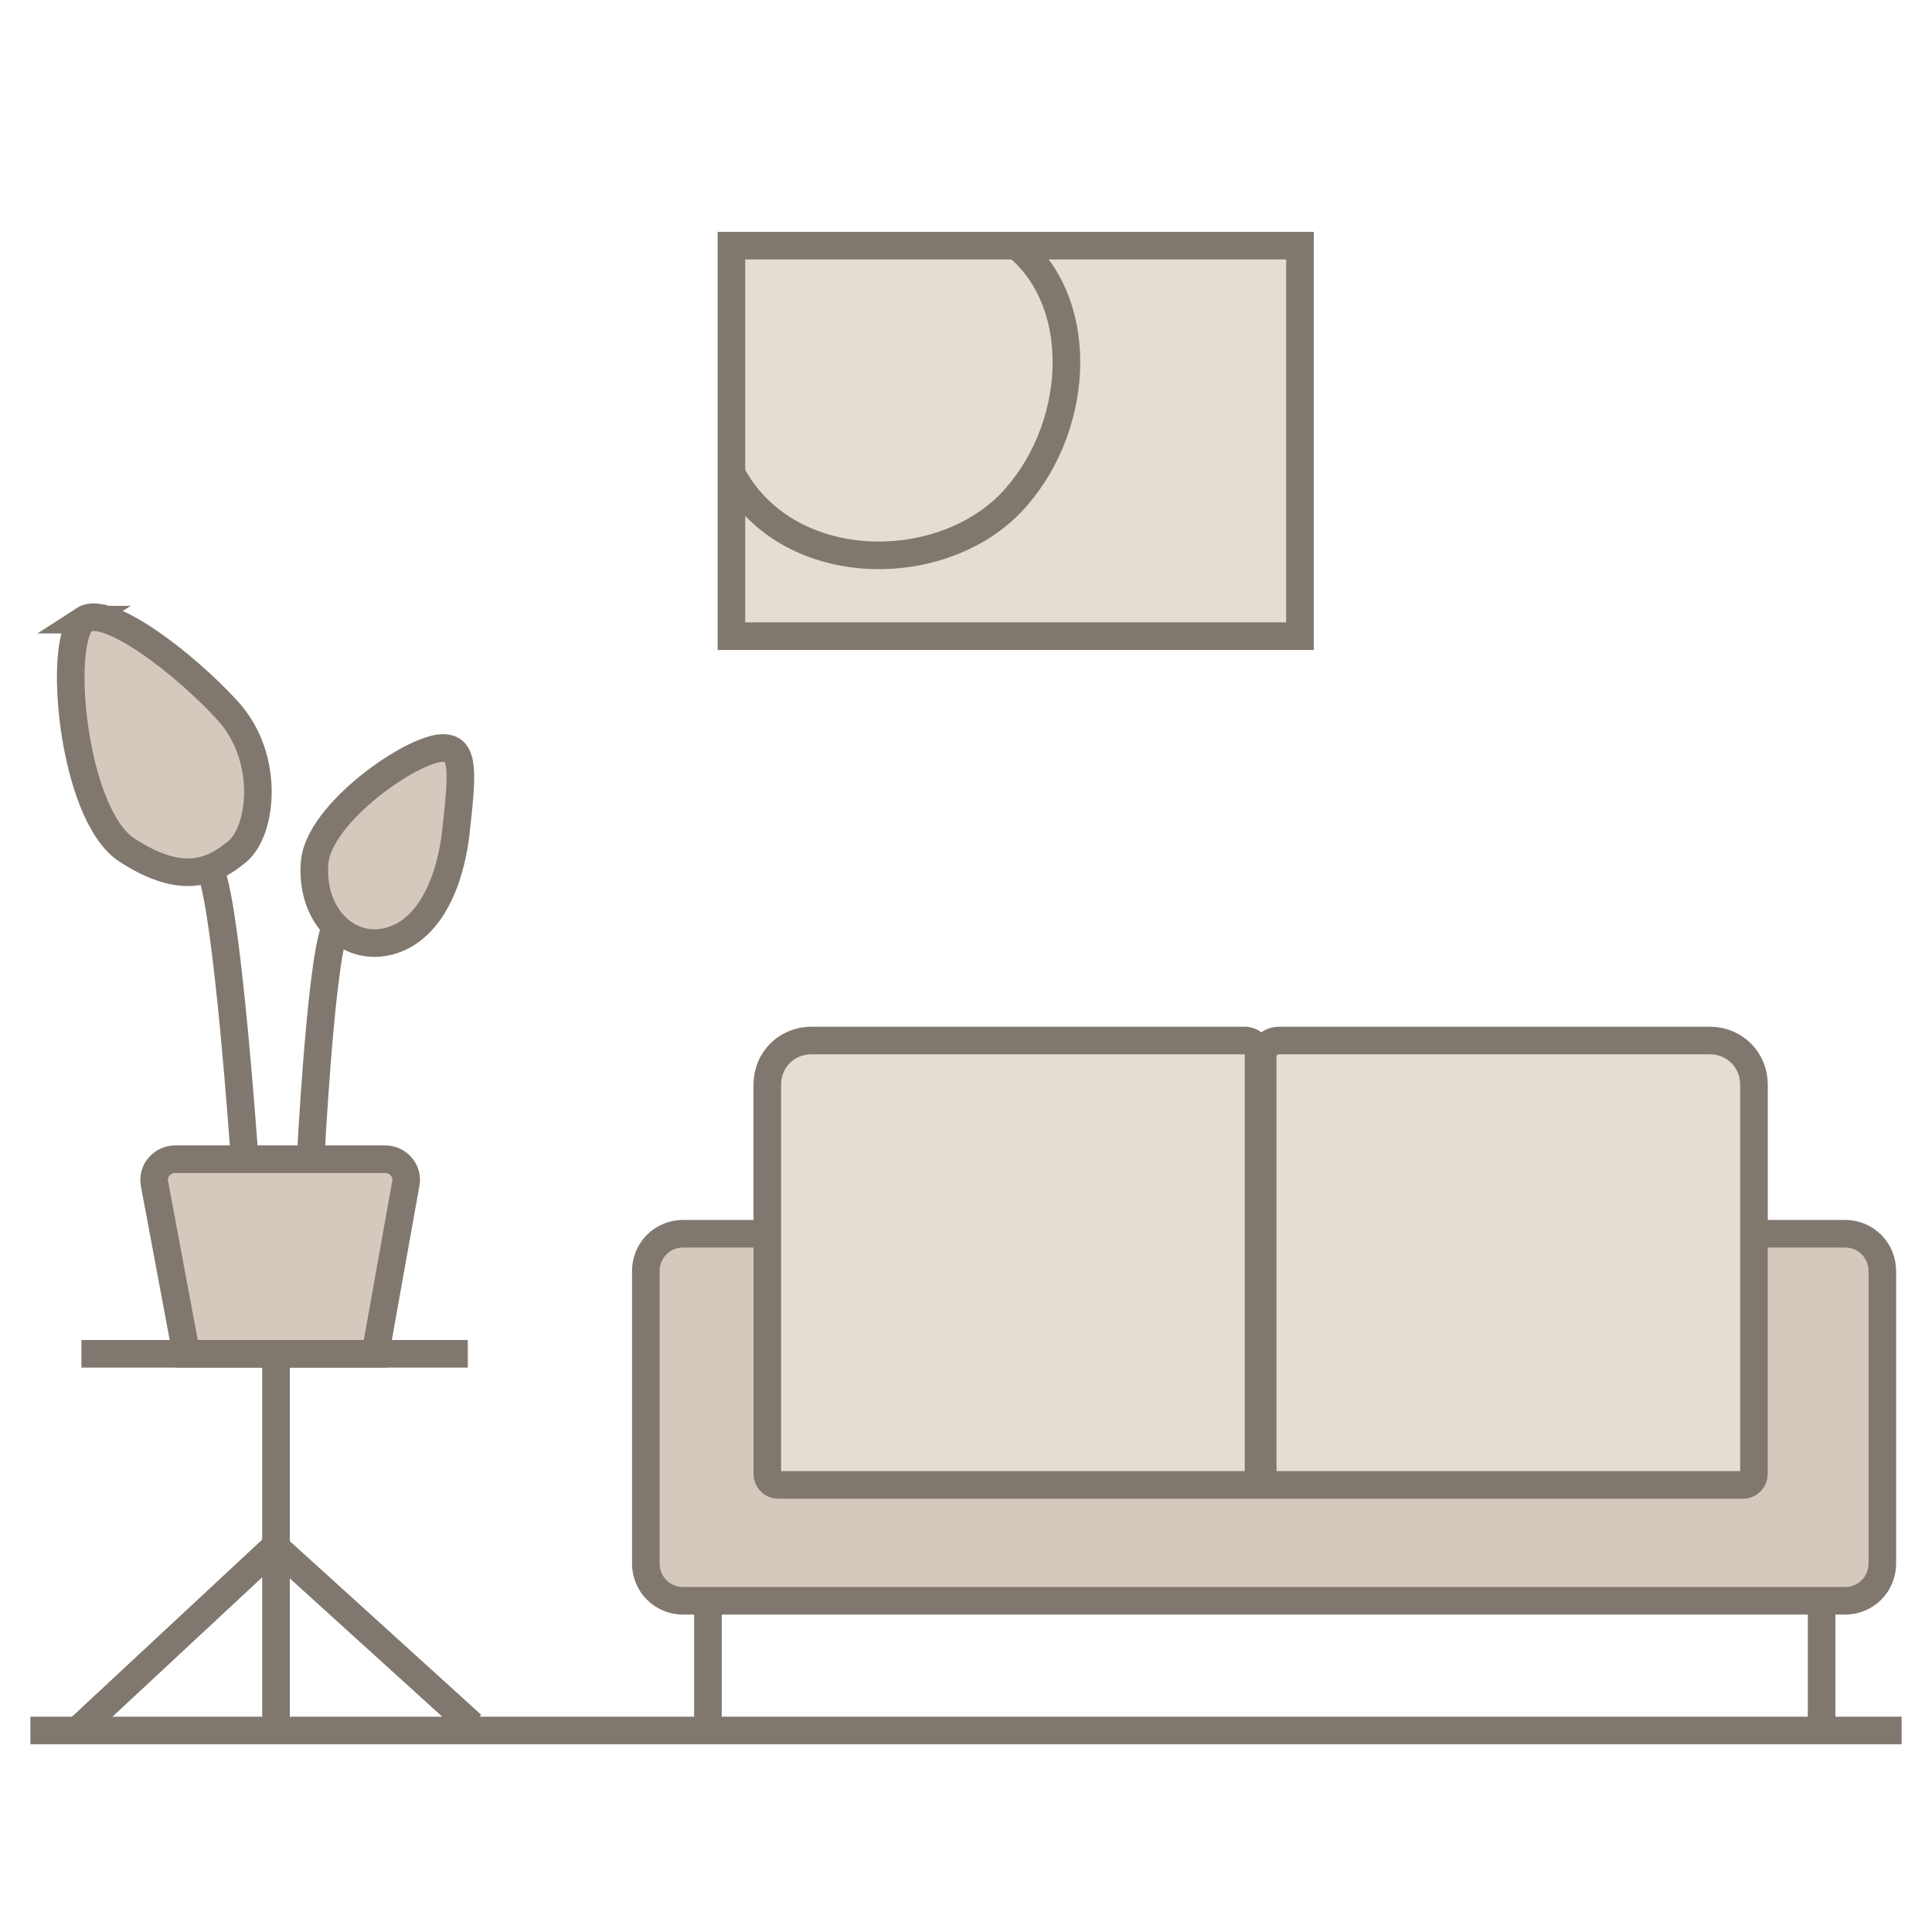 <svg id="Layer_1" xmlns="http://www.w3.org/2000/svg" viewBox="-329 331 140 140"><style>.st0{fill:#D5C9BE;stroke:#80786E;stroke-width:2;stroke-miterlimit:10;} .st1{fill:none;stroke:#80786E;stroke-width:2;stroke-miterlimit:10;} .st2{fill:#E5DCD3;stroke:#80786E;stroke-width:2;stroke-miterlimit:10;}</style><path class="st0" d="M-273.7 420.4h-5.8c-1.5 0-2.7 1.2-2.7 2.7v21.2c0 1.5 1.2 2.7 2.7 2.7h84.2c1.5 0 2.7-1.2 2.7-2.7v-21.2c0-1.5-1.2-2.7-2.7-2.7h-6.4"/><path class="st1" d="M-272.8 429.1h70.5M-326.8 456.4h135.6M-277.7 455.9v-8.6M-197 455.9v-8.6M-323.1 429.1h28M-309 429.1v27M-294.8 456l-14-12.7M-323.5 456.5L-309 443"/><path class="st2" d="M-276 348.8h41.2v28.3H-276z"/><path class="st1" d="M-255.1 349c4.9 4.3 4.3 13.3-.7 18.5-5.3 5.4-16.3 5.2-20.2-2.2"/><path class="st0" d="M-315.5 429.1l-2.3-12.3c-.2-1 .6-1.8 1.5-1.8h15.2c1 0 1.7.9 1.5 1.8l-2.2 12.3h-13.7z"/><path class="st1" d="M-311.3 414.6s-1.2-17.3-2.4-20.4M-304.8 398.5c-1 2.9-1.7 16.6-1.7 16.6"/><path class="st0" d="M-322.9 375.9c-2 1.3-.9 14.1 3.1 16.7s6.2 1.6 8 .1 2.4-6.8-.7-10.2-8.7-7.7-10.4-6.6zM-296.9 385.2c-2.2 0-9 4.7-9.3 8.3s2.1 6.2 4.9 5.8 4.7-3.3 5.3-7.7c.5-4.5.7-6.4-.9-6.4z"/><path class="st2" d="M-237.8 438.6h-34.8c-.5 0-.8-.4-.8-.8v-28.2c0-1.8 1.4-3.2 3.2-3.2h31.4c.5 0 1 .4 1 1v31.2zM-202.7 438.6h-34.8v-31c0-.7.5-1.2 1.2-1.2h31.2c1.8 0 3.2 1.4 3.2 3.2v28.2c0 .4-.3.8-.8.8z"/></svg>
